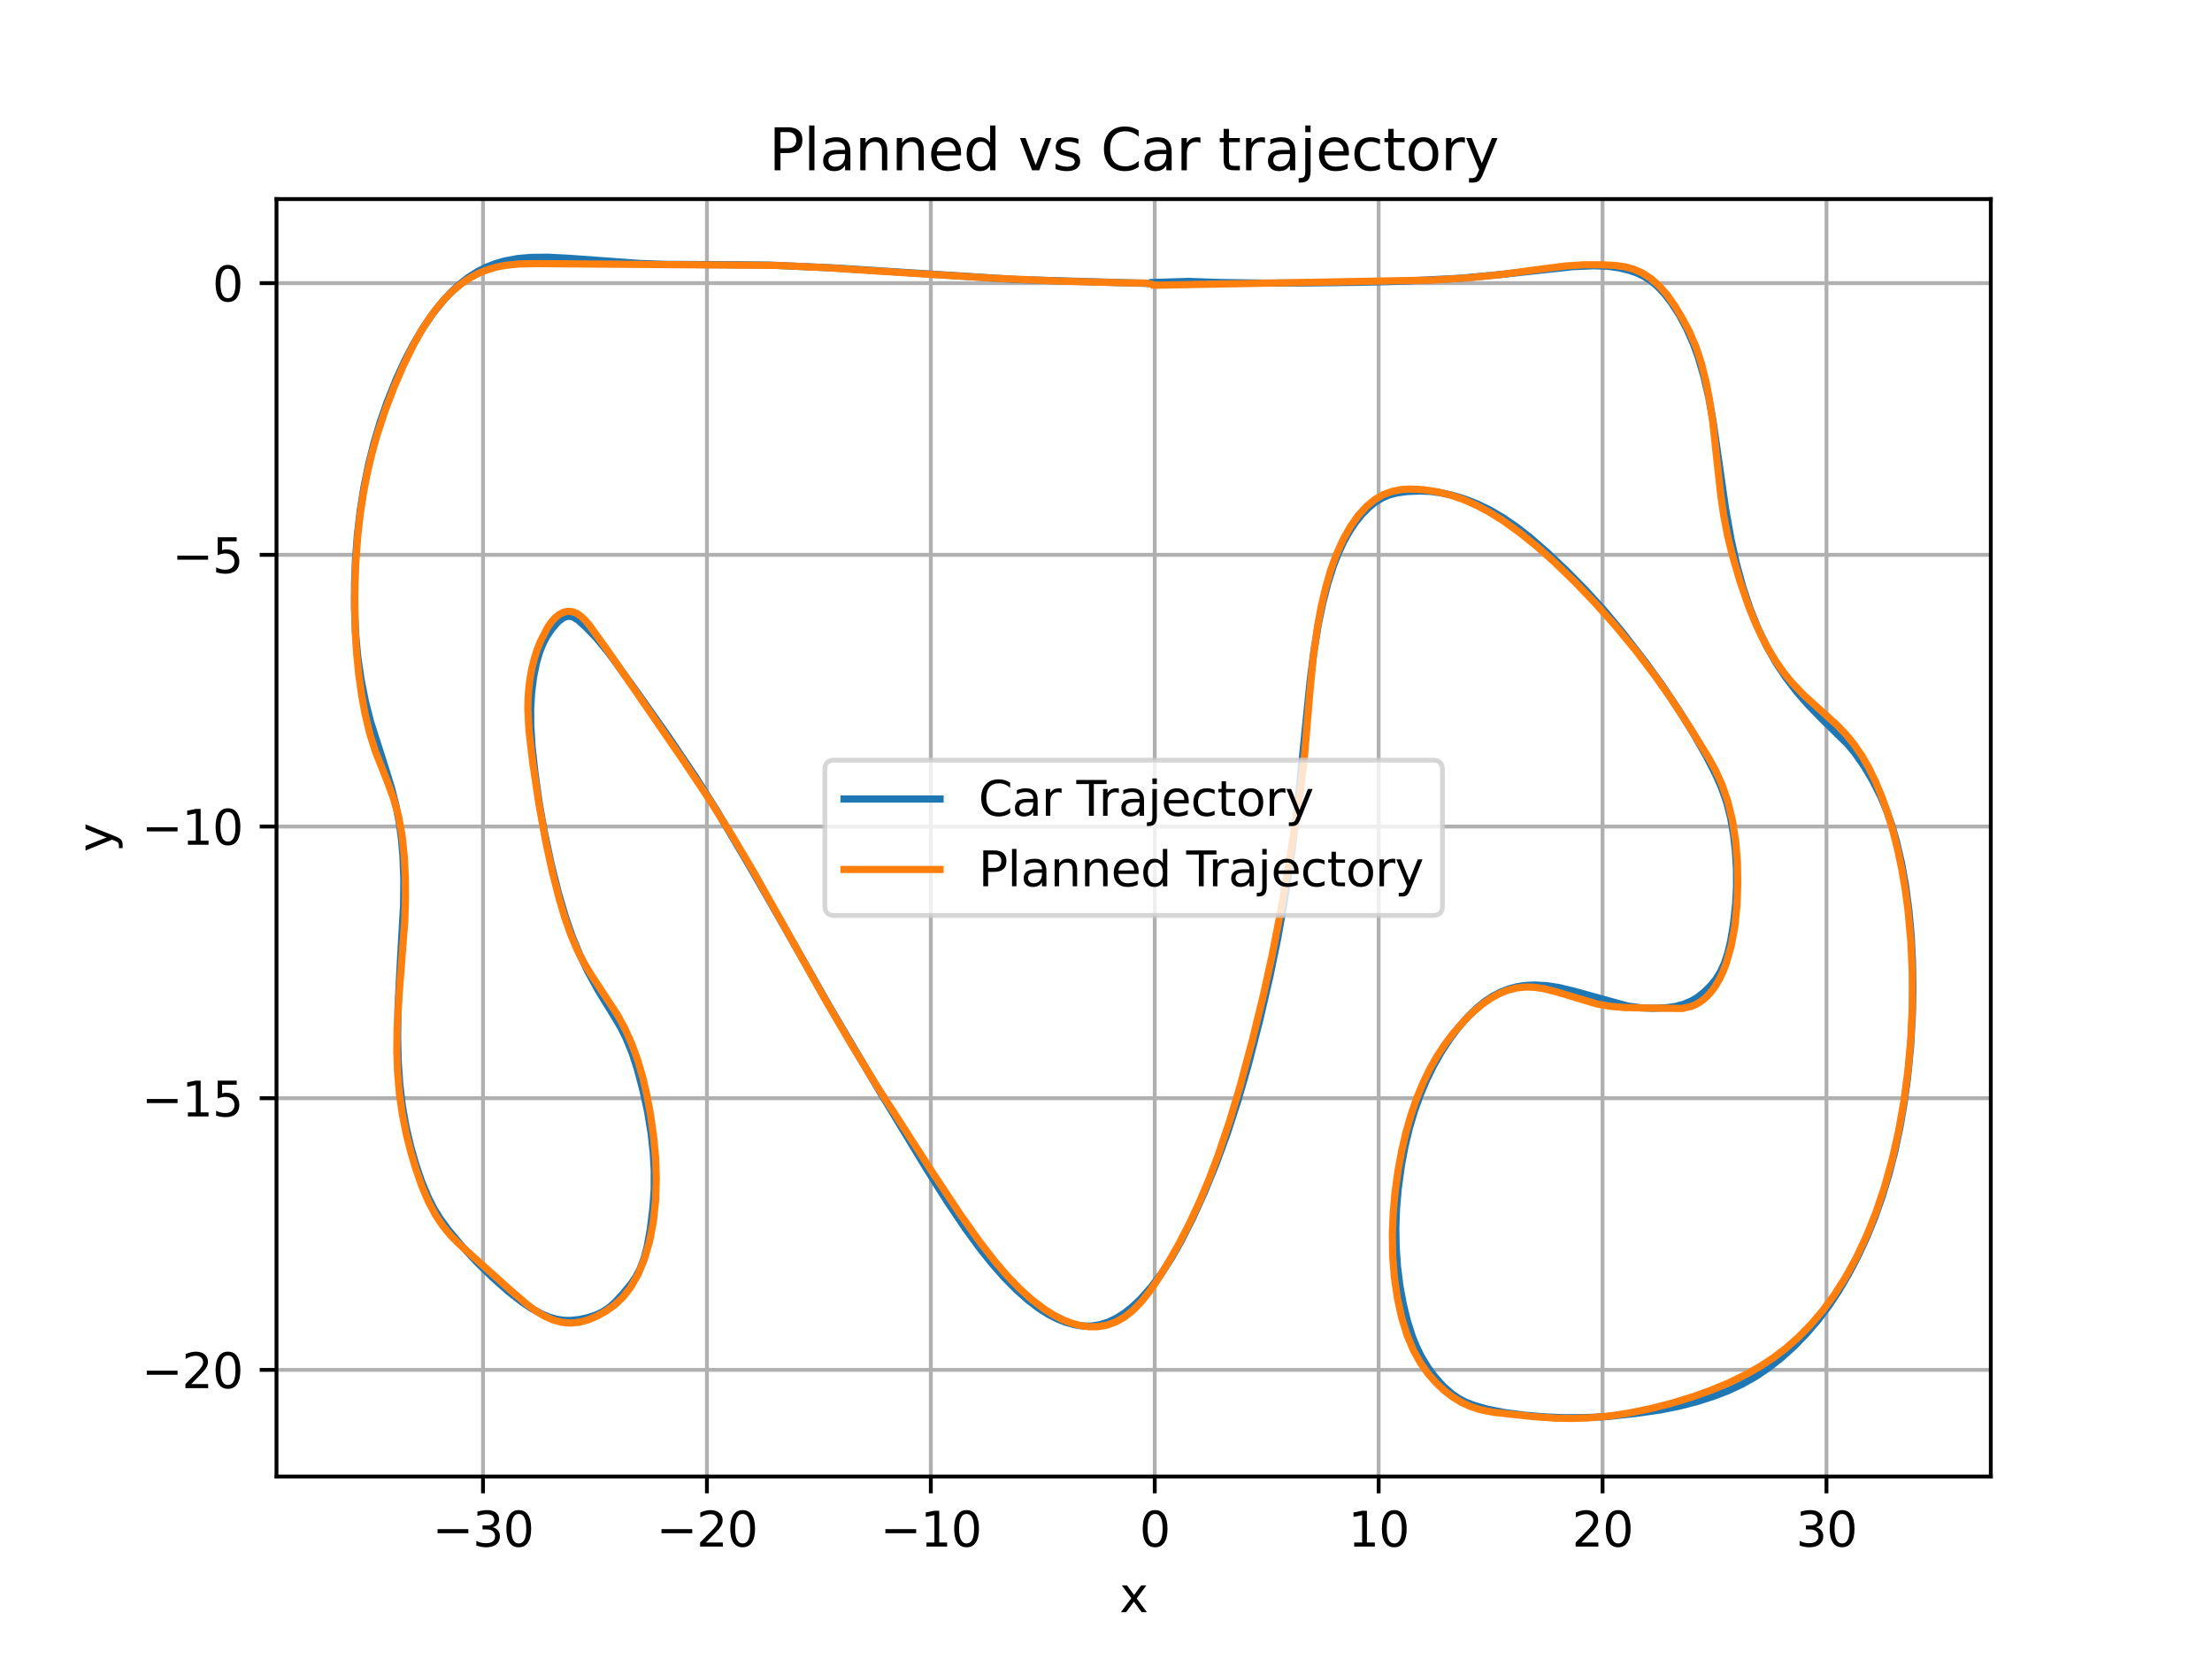 <?xml version="1.0" encoding="utf-8" standalone="no"?>
<!DOCTYPE svg PUBLIC "-//W3C//DTD SVG 1.1//EN"
  "http://www.w3.org/Graphics/SVG/1.1/DTD/svg11.dtd">
<svg xmlns:xlink="http://www.w3.org/1999/xlink" width="460.8pt" height="345.6pt" viewBox="0 0 460.8 345.6" xmlns="http://www.w3.org/2000/svg" version="1.1">
 <defs>
  <style type="text/css">*{stroke-linejoin: round; stroke-linecap: butt}</style>
 </defs>
 <g id="figure_1">
  <g id="patch_1">
   <path d="M 0 345.6 
L 460.8 345.6 
L 460.8 0 
L 0 0 
z
" style="fill: #ffffff"/>
  </g>
  <g id="axes_1">
   <g id="patch_2">
    <path d="M 57.6 307.584 
L 414.72 307.584 
L 414.72 41.472 
L 57.6 41.472 
z
" style="fill: #ffffff"/>
   </g>
   <g id="matplotlib.axis_1">
    <g id="xtick_1">
     <g id="line2d_1">
      <path d="M 100.62 307.584 
L 100.62 41.472 
" clip-path="url(#p4b6798e08c)" style="fill: none; stroke: #b0b0b0; stroke-width: 0.8; stroke-linecap: square"/>
     </g>
     <g id="line2d_2">
      <defs>
       <path id="m2f2f5cc4c0" d="M 0 0 
L 0 3.5 
" style="stroke: #000000; stroke-width: 0.8"/>
      </defs>
      <g>
       <use xlink:href="#m2f2f5cc4c0" x="100.62" y="307.584" style="stroke: #000000; stroke-width: 0.8"/>
      </g>
     </g>
     <g id="text_1">
      <!-- −30 -->
      <g transform="translate(90.068 322.182) scale(0.1 -0.1)">
       <defs>
        <path id="DejaVuSans-2212" d="M 678 2272 
L 4684 2272 
L 4684 1741 
L 678 1741 
L 678 2272 
z
" transform="scale(0.016)"/>
        <path id="DejaVuSans-33" d="M 2597 2516 
Q 3050 2419 3304 2112 
Q 3559 1806 3559 1356 
Q 3559 666 3084 287 
Q 2609 -91 1734 -91 
Q 1441 -91 1130 -33 
Q 819 25 488 141 
L 488 750 
Q 750 597 1062 519 
Q 1375 441 1716 441 
Q 2309 441 2620 675 
Q 2931 909 2931 1356 
Q 2931 1769 2642 2001 
Q 2353 2234 1838 2234 
L 1294 2234 
L 1294 2753 
L 1863 2753 
Q 2328 2753 2575 2939 
Q 2822 3125 2822 3475 
Q 2822 3834 2567 4026 
Q 2313 4219 1838 4219 
Q 1578 4219 1281 4162 
Q 984 4106 628 3988 
L 628 4550 
Q 988 4650 1302 4700 
Q 1616 4750 1894 4750 
Q 2613 4750 3031 4423 
Q 3450 4097 3450 3541 
Q 3450 3153 3228 2886 
Q 3006 2619 2597 2516 
z
" transform="scale(0.016)"/>
        <path id="DejaVuSans-30" d="M 2034 4250 
Q 1547 4250 1301 3770 
Q 1056 3291 1056 2328 
Q 1056 1369 1301 889 
Q 1547 409 2034 409 
Q 2525 409 2770 889 
Q 3016 1369 3016 2328 
Q 3016 3291 2770 3770 
Q 2525 4250 2034 4250 
z
M 2034 4750 
Q 2819 4750 3233 4129 
Q 3647 3509 3647 2328 
Q 3647 1150 3233 529 
Q 2819 -91 2034 -91 
Q 1250 -91 836 529 
Q 422 1150 422 2328 
Q 422 3509 836 4129 
Q 1250 4750 2034 4750 
z
" transform="scale(0.016)"/>
       </defs>
       <use xlink:href="#DejaVuSans-2212"/>
       <use xlink:href="#DejaVuSans-33" x="83.789"/>
       <use xlink:href="#DejaVuSans-30" x="147.412"/>
      </g>
     </g>
    </g>
    <g id="xtick_2">
     <g id="line2d_3">
      <path d="M 147.265 307.584 
L 147.265 41.472 
" clip-path="url(#p4b6798e08c)" style="fill: none; stroke: #b0b0b0; stroke-width: 0.8; stroke-linecap: square"/>
     </g>
     <g id="line2d_4">
      <g>
       <use xlink:href="#m2f2f5cc4c0" x="147.265" y="307.584" style="stroke: #000000; stroke-width: 0.8"/>
      </g>
     </g>
     <g id="text_2">
      <!-- −20 -->
      <g transform="translate(136.712 322.182) scale(0.1 -0.1)">
       <defs>
        <path id="DejaVuSans-32" d="M 1228 531 
L 3431 531 
L 3431 0 
L 469 0 
L 469 531 
Q 828 903 1448 1529 
Q 2069 2156 2228 2338 
Q 2531 2678 2651 2914 
Q 2772 3150 2772 3378 
Q 2772 3750 2511 3984 
Q 2250 4219 1831 4219 
Q 1534 4219 1204 4116 
Q 875 4013 500 3803 
L 500 4441 
Q 881 4594 1212 4672 
Q 1544 4750 1819 4750 
Q 2544 4750 2975 4387 
Q 3406 4025 3406 3419 
Q 3406 3131 3298 2873 
Q 3191 2616 2906 2266 
Q 2828 2175 2409 1742 
Q 1991 1309 1228 531 
z
" transform="scale(0.016)"/>
       </defs>
       <use xlink:href="#DejaVuSans-2212"/>
       <use xlink:href="#DejaVuSans-32" x="83.789"/>
       <use xlink:href="#DejaVuSans-30" x="147.412"/>
      </g>
     </g>
    </g>
    <g id="xtick_3">
     <g id="line2d_5">
      <path d="M 193.909 307.584 
L 193.909 41.472 
" clip-path="url(#p4b6798e08c)" style="fill: none; stroke: #b0b0b0; stroke-width: 0.8; stroke-linecap: square"/>
     </g>
     <g id="line2d_6">
      <g>
       <use xlink:href="#m2f2f5cc4c0" x="193.909" y="307.584" style="stroke: #000000; stroke-width: 0.8"/>
      </g>
     </g>
     <g id="text_3">
      <!-- −10 -->
      <g transform="translate(183.357 322.182) scale(0.1 -0.1)">
       <defs>
        <path id="DejaVuSans-31" d="M 794 531 
L 1825 531 
L 1825 4091 
L 703 3866 
L 703 4441 
L 1819 4666 
L 2450 4666 
L 2450 531 
L 3481 531 
L 3481 0 
L 794 0 
L 794 531 
z
" transform="scale(0.016)"/>
       </defs>
       <use xlink:href="#DejaVuSans-2212"/>
       <use xlink:href="#DejaVuSans-31" x="83.789"/>
       <use xlink:href="#DejaVuSans-30" x="147.412"/>
      </g>
     </g>
    </g>
    <g id="xtick_4">
     <g id="line2d_7">
      <path d="M 240.553 307.584 
L 240.553 41.472 
" clip-path="url(#p4b6798e08c)" style="fill: none; stroke: #b0b0b0; stroke-width: 0.8; stroke-linecap: square"/>
     </g>
     <g id="line2d_8">
      <g>
       <use xlink:href="#m2f2f5cc4c0" x="240.553" y="307.584" style="stroke: #000000; stroke-width: 0.8"/>
      </g>
     </g>
     <g id="text_4">
      <!-- 0 -->
      <g transform="translate(237.372 322.182) scale(0.1 -0.1)">
       <use xlink:href="#DejaVuSans-30"/>
      </g>
     </g>
    </g>
    <g id="xtick_5">
     <g id="line2d_9">
      <path d="M 287.198 307.584 
L 287.198 41.472 
" clip-path="url(#p4b6798e08c)" style="fill: none; stroke: #b0b0b0; stroke-width: 0.8; stroke-linecap: square"/>
     </g>
     <g id="line2d_10">
      <g>
       <use xlink:href="#m2f2f5cc4c0" x="287.198" y="307.584" style="stroke: #000000; stroke-width: 0.8"/>
      </g>
     </g>
     <g id="text_5">
      <!-- 10 -->
      <g transform="translate(280.835 322.182) scale(0.1 -0.1)">
       <use xlink:href="#DejaVuSans-31"/>
       <use xlink:href="#DejaVuSans-30" x="63.623"/>
      </g>
     </g>
    </g>
    <g id="xtick_6">
     <g id="line2d_11">
      <path d="M 333.842 307.584 
L 333.842 41.472 
" clip-path="url(#p4b6798e08c)" style="fill: none; stroke: #b0b0b0; stroke-width: 0.8; stroke-linecap: square"/>
     </g>
     <g id="line2d_12">
      <g>
       <use xlink:href="#m2f2f5cc4c0" x="333.842" y="307.584" style="stroke: #000000; stroke-width: 0.8"/>
      </g>
     </g>
     <g id="text_6">
      <!-- 20 -->
      <g transform="translate(327.48 322.182) scale(0.1 -0.1)">
       <use xlink:href="#DejaVuSans-32"/>
       <use xlink:href="#DejaVuSans-30" x="63.623"/>
      </g>
     </g>
    </g>
    <g id="xtick_7">
     <g id="line2d_13">
      <path d="M 380.487 307.584 
L 380.487 41.472 
" clip-path="url(#p4b6798e08c)" style="fill: none; stroke: #b0b0b0; stroke-width: 0.8; stroke-linecap: square"/>
     </g>
     <g id="line2d_14">
      <g>
       <use xlink:href="#m2f2f5cc4c0" x="380.487" y="307.584" style="stroke: #000000; stroke-width: 0.8"/>
      </g>
     </g>
     <g id="text_7">
      <!-- 30 -->
      <g transform="translate(374.124 322.182) scale(0.1 -0.1)">
       <use xlink:href="#DejaVuSans-33"/>
       <use xlink:href="#DejaVuSans-30" x="63.623"/>
      </g>
     </g>
    </g>
    <g id="text_8">
     <!-- x -->
     <g transform="translate(233.201 335.861) scale(0.1 -0.1)">
      <defs>
       <path id="DejaVuSans-78" d="M 3513 3500 
L 2247 1797 
L 3578 0 
L 2900 0 
L 1881 1375 
L 863 0 
L 184 0 
L 1544 1831 
L 300 3500 
L 978 3500 
L 1906 2253 
L 2834 3500 
L 3513 3500 
z
" transform="scale(0.016)"/>
      </defs>
      <use xlink:href="#DejaVuSans-78"/>
     </g>
    </g>
   </g>
   <g id="matplotlib.axis_2">
    <g id="ytick_1">
     <g id="line2d_15">
      <path d="M 57.6 285.375 
L 414.72 285.375 
" clip-path="url(#p4b6798e08c)" style="fill: none; stroke: #b0b0b0; stroke-width: 0.8; stroke-linecap: square"/>
     </g>
     <g id="line2d_16">
      <defs>
       <path id="mf79e268633" d="M 0 0 
L -3.5 0 
" style="stroke: #000000; stroke-width: 0.8"/>
      </defs>
      <g>
       <use xlink:href="#mf79e268633" x="57.6" y="285.375" style="stroke: #000000; stroke-width: 0.8"/>
      </g>
     </g>
     <g id="text_9">
      <!-- −20 -->
      <g transform="translate(29.495 289.174) scale(0.1 -0.1)">
       <use xlink:href="#DejaVuSans-2212"/>
       <use xlink:href="#DejaVuSans-32" x="83.789"/>
       <use xlink:href="#DejaVuSans-30" x="147.412"/>
      </g>
     </g>
    </g>
    <g id="ytick_2">
     <g id="line2d_17">
      <path d="M 57.6 228.777 
L 414.72 228.777 
" clip-path="url(#p4b6798e08c)" style="fill: none; stroke: #b0b0b0; stroke-width: 0.8; stroke-linecap: square"/>
     </g>
     <g id="line2d_18">
      <g>
       <use xlink:href="#mf79e268633" x="57.6" y="228.777" style="stroke: #000000; stroke-width: 0.8"/>
      </g>
     </g>
     <g id="text_10">
      <!-- −15 -->
      <g transform="translate(29.495 232.576) scale(0.1 -0.1)">
       <defs>
        <path id="DejaVuSans-35" d="M 691 4666 
L 3169 4666 
L 3169 4134 
L 1269 4134 
L 1269 2991 
Q 1406 3038 1543 3061 
Q 1681 3084 1819 3084 
Q 2600 3084 3056 2656 
Q 3513 2228 3513 1497 
Q 3513 744 3044 326 
Q 2575 -91 1722 -91 
Q 1428 -91 1123 -41 
Q 819 9 494 109 
L 494 744 
Q 775 591 1075 516 
Q 1375 441 1709 441 
Q 2250 441 2565 725 
Q 2881 1009 2881 1497 
Q 2881 1984 2565 2268 
Q 2250 2553 1709 2553 
Q 1456 2553 1204 2497 
Q 953 2441 691 2322 
L 691 4666 
z
" transform="scale(0.016)"/>
       </defs>
       <use xlink:href="#DejaVuSans-2212"/>
       <use xlink:href="#DejaVuSans-31" x="83.789"/>
       <use xlink:href="#DejaVuSans-35" x="147.412"/>
      </g>
     </g>
    </g>
    <g id="ytick_3">
     <g id="line2d_19">
      <path d="M 57.6 172.179 
L 414.72 172.179 
" clip-path="url(#p4b6798e08c)" style="fill: none; stroke: #b0b0b0; stroke-width: 0.8; stroke-linecap: square"/>
     </g>
     <g id="line2d_20">
      <g>
       <use xlink:href="#mf79e268633" x="57.6" y="172.179" style="stroke: #000000; stroke-width: 0.8"/>
      </g>
     </g>
     <g id="text_11">
      <!-- −10 -->
      <g transform="translate(29.495 175.978) scale(0.1 -0.1)">
       <use xlink:href="#DejaVuSans-2212"/>
       <use xlink:href="#DejaVuSans-31" x="83.789"/>
       <use xlink:href="#DejaVuSans-30" x="147.412"/>
      </g>
     </g>
    </g>
    <g id="ytick_4">
     <g id="line2d_21">
      <path d="M 57.6 115.581 
L 414.72 115.581 
" clip-path="url(#p4b6798e08c)" style="fill: none; stroke: #b0b0b0; stroke-width: 0.8; stroke-linecap: square"/>
     </g>
     <g id="line2d_22">
      <g>
       <use xlink:href="#mf79e268633" x="57.6" y="115.581" style="stroke: #000000; stroke-width: 0.8"/>
      </g>
     </g>
     <g id="text_12">
      <!-- −5 -->
      <g transform="translate(35.858 119.38) scale(0.1 -0.1)">
       <use xlink:href="#DejaVuSans-2212"/>
       <use xlink:href="#DejaVuSans-35" x="83.789"/>
      </g>
     </g>
    </g>
    <g id="ytick_5">
     <g id="line2d_23">
      <path d="M 57.6 58.983 
L 414.72 58.983 
" clip-path="url(#p4b6798e08c)" style="fill: none; stroke: #b0b0b0; stroke-width: 0.8; stroke-linecap: square"/>
     </g>
     <g id="line2d_24">
      <g>
       <use xlink:href="#mf79e268633" x="57.6" y="58.983" style="stroke: #000000; stroke-width: 0.8"/>
      </g>
     </g>
     <g id="text_13">
      <!-- 0 -->
      <g transform="translate(44.237 62.782) scale(0.1 -0.1)">
       <use xlink:href="#DejaVuSans-30"/>
      </g>
     </g>
    </g>
    <g id="text_14">
     <!-- y -->
     <g transform="translate(23.416 177.487) rotate(-90) scale(0.1 -0.1)">
      <defs>
       <path id="DejaVuSans-79" d="M 2059 -325 
Q 1816 -950 1584 -1140 
Q 1353 -1331 966 -1331 
L 506 -1331 
L 506 -850 
L 844 -850 
Q 1081 -850 1212 -737 
Q 1344 -625 1503 -206 
L 1606 56 
L 191 3500 
L 800 3500 
L 1894 763 
L 2988 3500 
L 3597 3500 
L 2059 -325 
z
" transform="scale(0.016)"/>
      </defs>
      <use xlink:href="#DejaVuSans-79"/>
     </g>
    </g>
   </g>
   <g id="line2d_25">
    <path d="M 240.139 58.849 
L 247.599 58.627 
L 247.599 58.627 
L 254.315 58.854 
L 254.315 58.854 
L 263.27 58.974 
L 263.27 58.974 
L 272.225 58.948 
L 272.225 58.948 
L 283.42 58.802 
L 283.42 58.802 
L 292.375 58.566 
L 292.375 58.566 
L 304.313 57.963 
L 304.313 57.963 
L 313.262 57.121 
L 313.262 57.121 
L 327.623 55.55 
L 327.623 55.55 
L 331.981 55.358 
L 331.981 55.358 
L 334.902 55.464 
L 334.902 55.464 
L 337.142 55.777 
L 337.142 55.777 
L 339.305 56.288 
L 339.305 56.288 
L 340.881 56.821 
L 340.881 56.821 
L 342.418 57.539 
L 342.418 57.539 
L 343.911 58.496 
L 343.911 58.496 
L 345.353 59.719 
L 345.353 59.719 
L 346.741 61.201 
L 346.741 61.201 
L 348.077 62.913 
L 348.077 62.913 
L 349.778 65.515 
L 349.778 65.515 
L 351.375 68.476 
L 351.375 68.476 
L 352.841 71.815 
L 352.841 71.815 
L 353.833 74.585 
L 353.833 74.585 
L 354.997 78.612 
L 354.997 78.612 
L 355.991 82.968 
L 355.991 82.968 
L 356.838 87.622 
L 356.838 87.622 
L 357.924 95.137 
L 357.924 95.137 
L 359.442 105.818 
L 359.442 105.818 
L 360.622 112.408 
L 360.622 112.408 
L 361.751 117.476 
L 361.751 117.476 
L 363.064 122.28 
L 363.064 122.28 
L 364.559 126.768 
L 364.559 126.768 
L 366.223 130.901 
L 366.223 130.901 
L 368.041 134.668 
L 368.041 134.668 
L 369.992 138.089 
L 369.992 138.089 
L 372.062 141.197 
L 372.062 141.197 
L 374.246 144.05 
L 374.246 144.05 
L 376.539 146.696 
L 376.539 146.696 
L 379.44 149.68 
L 379.44 149.68 
L 384.903 155.045 
L 384.903 155.045 
L 386.418 156.876 
L 386.418 156.876 
L 388.336 159.621 
L 388.336 159.621 
L 390.149 162.685 
L 390.149 162.685 
L 391.85 166.076 
L 391.85 166.076 
L 393.026 168.881 
L 393.026 168.881 
L 394.096 171.923 
L 394.096 171.923 
L 395.046 175.19 
L 395.046 175.19 
L 396.129 179.831 
L 396.129 179.831 
L 397.006 184.725 
L 397.006 184.725 
L 397.675 189.817 
L 397.675 189.817 
L 398.14 195.053 
L 398.14 195.053 
L 398.407 200.383 
L 398.407 200.383 
L 398.487 205.765 
L 398.487 205.765 
L 398.39 211.167 
L 398.39 211.167 
L 398.02 217.902 
L 398.02 217.902 
L 397.372 224.562 
L 397.372 224.562 
L 396.657 229.797 
L 396.657 229.797 
L 395.772 234.922 
L 395.772 234.922 
L 394.712 239.899 
L 394.712 239.899 
L 393.479 244.695 
L 393.479 244.695 
L 392.085 249.291 
L 392.085 249.291 
L 390.539 253.669 
L 390.539 253.669 
L 388.845 257.81 
L 388.845 257.81 
L 387.023 261.722 
L 387.023 261.722 
L 385.087 265.425 
L 385.087 265.425 
L 383.042 268.92 
L 383.042 268.92 
L 380.88 272.165 
L 380.88 272.165 
L 378.607 275.159 
L 378.607 275.159 
L 376.227 277.918 
L 376.227 277.918 
L 373.746 280.465 
L 373.746 280.465 
L 371.163 282.8 
L 371.163 282.8 
L 368.477 284.913 
L 368.477 284.913 
L 365.707 286.781 
L 365.707 286.781 
L 362.871 288.376 
L 362.871 288.376 
L 359.989 289.714 
L 359.989 289.714 
L 357.074 290.838 
L 357.074 290.838 
L 353.402 292.008 
L 353.402 292.008 
L 349.708 292.956 
L 349.708 292.956 
L 346 293.693 
L 346 293.693 
L 340.793 294.449 
L 340.793 294.449 
L 334.833 295.082 
L 334.833 295.082 
L 330.358 295.317 
L 330.358 295.317 
L 325.882 295.339 
L 325.882 295.339 
L 321.553 295.156 
L 321.553 295.156 
L 317.544 294.805 
L 317.544 294.805 
L 313.256 294.234 
L 313.256 294.234 
L 309.881 293.561 
L 309.881 293.561 
L 307.253 292.831 
L 307.253 292.831 
L 305.26 292.059 
L 305.26 292.059 
L 303.833 291.294 
L 303.833 291.294 
L 302.462 290.348 
L 302.462 290.348 
L 300.721 288.824 
L 300.721 288.824 
L 299.077 287.024 
L 299.077 287.024 
L 297.529 284.967 
L 297.529 284.967 
L 296.096 282.596 
L 296.096 282.596 
L 295.107 280.6 
L 295.107 280.6 
L 294.209 278.392 
L 294.209 278.392 
L 293.174 275.134 
L 293.174 275.134 
L 292.311 271.605 
L 292.311 271.605 
L 291.624 267.859 
L 291.624 267.859 
L 291.129 263.94 
L 291.129 263.94 
L 290.84 259.899 
L 290.84 259.899 
L 290.773 255.793 
L 290.773 255.793 
L 290.923 251.684 
L 290.923 251.684 
L 291.275 247.62 
L 291.275 247.62 
L 291.957 242.652 
L 291.957 242.652 
L 292.688 238.795 
L 292.688 238.795 
L 293.581 235.072 
L 293.581 235.072 
L 294.634 231.512 
L 294.634 231.512 
L 295.842 228.14 
L 295.842 228.14 
L 297.188 224.955 
L 297.188 224.955 
L 298.66 221.957 
L 298.66 221.957 
L 300.251 219.15 
L 300.251 219.15 
L 301.952 216.538 
L 301.952 216.538 
L 303.76 214.12 
L 303.76 214.12 
L 305.669 211.911 
L 305.669 211.911 
L 307.679 209.949 
L 307.679 209.949 
L 309.252 208.672 
L 309.252 208.672 
L 310.878 207.589 
L 310.878 207.589 
L 312.552 206.707 
L 312.552 206.707 
L 314.27 206.028 
L 314.27 206.028 
L 316.029 205.559 
L 316.029 205.559 
L 317.823 205.289 
L 317.823 205.289 
L 319.653 205.198 
L 319.653 205.198 
L 322.152 205.327 
L 322.152 205.327 
L 324.731 205.72 
L 324.731 205.72 
L 328.086 206.532 
L 328.086 206.532 
L 339.006 209.557 
L 339.006 209.557 
L 341.766 209.937 
L 341.766 209.937 
L 344.334 210.045 
L 344.334 210.045 
L 347.181 209.926 
L 347.181 209.926 
L 348.962 209.672 
L 348.962 209.672 
L 350.672 209.233 
L 350.672 209.233 
L 352.308 208.542 
L 352.308 208.542 
L 353.487 207.867 
L 353.487 207.867 
L 354.995 206.696 
L 354.995 206.696 
L 356.431 205.267 
L 356.431 205.267 
L 357.456 203.992 
L 357.456 203.992 
L 358.407 202.455 
L 358.407 202.455 
L 359.251 200.605 
L 359.251 200.605 
L 359.957 198.454 
L 359.957 198.454 
L 360.518 196.068 
L 360.518 196.068 
L 361.089 192.683 
L 361.089 192.683 
L 361.573 188.265 
L 361.573 188.265 
L 361.76 184.635 
L 361.76 184.635 
L 361.741 180.97 
L 361.741 180.97 
L 361.515 177.332 
L 361.515 177.332 
L 361.107 173.762 
L 361.107 173.762 
L 360.505 170.314 
L 360.505 170.314 
L 359.678 167.087 
L 359.678 167.087 
L 358.639 164.14 
L 358.639 164.14 
L 357.448 161.417 
L 357.448 161.417 
L 355.462 157.535 
L 355.462 157.535 
L 352.91 153.057 
L 352.91 153.057 
L 350.08 148.47 
L 350.08 148.47 
L 346.432 142.977 
L 346.432 142.977 
L 342.805 137.952 
L 342.805 137.952 
L 338.145 131.923 
L 338.145 131.923 
L 334.367 127.38 
L 334.367 127.38 
L 330.422 123.035 
L 330.422 123.035 
L 326.367 118.91 
L 326.367 118.91 
L 322.237 115.01 
L 322.237 115.01 
L 318.745 111.972 
L 318.745 111.972 
L 315.92 109.773 
L 315.92 109.773 
L 313.121 107.848 
L 313.121 107.848 
L 310.387 106.246 
L 310.387 106.246 
L 307.732 104.972 
L 307.732 104.972 
L 305.16 103.97 
L 305.16 103.97 
L 302.675 103.211 
L 302.675 103.211 
L 300.278 102.677 
L 300.278 102.677 
L 297.967 102.369 
L 297.967 102.369 
L 295.733 102.287 
L 295.733 102.287 
L 293.042 102.404 
L 293.042 102.404 
L 290.958 102.694 
L 290.958 102.694 
L 289.431 103.095 
L 289.431 103.095 
L 287.939 103.727 
L 287.939 103.727 
L 286.485 104.622 
L 286.485 104.622 
L 285.073 105.772 
L 285.073 105.772 
L 283.705 107.161 
L 283.705 107.161 
L 282.387 108.798 
L 282.387 108.798 
L 281.129 110.682 
L 281.129 110.682 
L 279.939 112.812 
L 279.939 112.812 
L 278.829 115.181 
L 278.829 115.181 
L 277.81 117.782 
L 277.81 117.782 
L 276.597 121.572 
L 276.597 121.572 
L 275.544 125.662 
L 275.544 125.662 
L 274.636 130.011 
L 274.636 130.011 
L 273.687 135.787 
L 273.687 135.787 
L 272.911 141.94 
L 272.911 141.94 
L 271.832 152.654 
L 271.832 152.654 
L 270.314 167.726 
L 270.314 167.726 
L 269.107 177.414 
L 269.107 177.414 
L 267.637 187.236 
L 267.637 187.236 
L 266.195 195.368 
L 266.195 195.368 
L 264.552 203.359 
L 264.552 203.359 
L 262.372 212.749 
L 262.372 212.749 
L 260.01 221.922 
L 260.01 221.922 
L 257.881 229.284 
L 257.881 229.284 
L 255.633 236.176 
L 255.633 236.176 
L 253.292 242.544 
L 253.292 242.544 
L 250.891 248.405 
L 250.891 248.405 
L 248.456 253.771 
L 248.456 253.771 
L 245.989 258.649 
L 245.989 258.649 
L 243.979 262.166 
L 243.979 262.166 
L 241.922 265.323 
L 241.922 265.323 
L 239.814 268.117 
L 239.814 268.117 
L 237.654 270.556 
L 237.654 270.556 
L 235.999 272.139 
L 235.999 272.139 
L 234.312 273.494 
L 234.312 273.494 
L 232.596 274.598 
L 232.596 274.598 
L 230.854 275.43 
L 230.854 275.43 
L 229.092 275.98 
L 229.092 275.98 
L 227.317 276.241 
L 227.317 276.241 
L 225.533 276.225 
L 225.533 276.225 
L 223.744 275.945 
L 223.744 275.945 
L 221.953 275.432 
L 221.953 275.432 
L 220.157 274.71 
L 220.157 274.71 
L 218.356 273.786 
L 218.356 273.786 
L 216.55 272.649 
L 216.55 272.649 
L 214.132 270.821 
L 214.132 270.821 
L 211.699 268.655 
L 211.699 268.655 
L 209.246 266.17 
L 209.246 266.17 
L 206.769 263.372 
L 206.769 263.372 
L 204.27 260.259 
L 204.27 260.259 
L 201.143 255.984 
L 201.143 255.984 
L 197.407 250.448 
L 197.407 250.448 
L 193.086 243.598 
L 193.086 243.598 
L 182.639 226.347 
L 182.639 226.347 
L 172.858 209.766 
L 172.858 209.766 
L 163.194 192.754 
L 163.194 192.754 
L 156.532 181.113 
L 156.532 181.113 
L 149.196 168.651 
L 149.196 168.651 
L 144.821 161.723 
L 144.821 161.723 
L 139.317 153.56 
L 139.317 153.56 
L 133.031 144.63 
L 133.031 144.63 
L 126.797 136.019 
L 126.797 136.019 
L 124.229 132.9 
L 124.229 132.9 
L 122.109 130.701 
L 122.109 130.701 
L 120.393 129.141 
L 120.393 129.141 
L 119.353 128.532 
L 119.353 128.532 
L 118.651 128.378 
L 118.651 128.378 
L 117.953 128.451 
L 117.953 128.451 
L 117.271 128.742 
L 117.271 128.742 
L 116.286 129.5 
L 116.286 129.5 
L 115.042 130.906 
L 115.042 130.906 
L 113.87 132.625 
L 113.87 132.625 
L 113.068 134.18 
L 113.068 134.18 
L 112.361 135.988 
L 112.361 135.988 
L 111.769 138.027 
L 111.769 138.027 
L 111.156 141.012 
L 111.156 141.012 
L 110.749 144.225 
L 110.749 144.225 
L 110.55 147.593 
L 110.55 147.593 
L 110.561 151.055 
L 110.561 151.055 
L 110.832 155.449 
L 110.832 155.449 
L 111.42 160.808 
L 111.42 160.808 
L 112.322 167.278 
L 112.322 167.278 
L 113.335 173.01 
L 113.335 173.01 
L 114.804 179.936 
L 114.804 179.936 
L 116.329 186.027 
L 116.329 186.027 
L 117.823 191.088 
L 117.823 191.088 
L 119.195 195.027 
L 119.195 195.027 
L 120.742 198.794 
L 120.742 198.794 
L 122.457 202.369 
L 122.457 202.369 
L 124.705 206.475 
L 124.705 206.475 
L 127.324 210.717 
L 127.324 210.717 
L 129.334 214.078 
L 129.334 214.078 
L 130.417 216.244 
L 130.417 216.244 
L 131.691 219.377 
L 131.691 219.377 
L 132.777 222.738 
L 132.777 222.738 
L 133.928 227.103 
L 133.928 227.103 
L 134.903 231.569 
L 134.903 231.569 
L 135.652 236.189 
L 135.652 236.189 
L 136.067 239.979 
L 136.067 239.979 
L 136.296 243.833 
L 136.296 243.833 
L 136.286 247.713 
L 136.286 247.713 
L 136.024 251.531 
L 136.024 251.531 
L 135.455 256.167 
L 135.455 256.167 
L 134.814 259.711 
L 134.814 259.711 
L 134.165 262.153 
L 134.165 262.153 
L 133.351 264.291 
L 133.351 264.291 
L 132.402 266.089 
L 132.402 266.089 
L 131.361 267.595 
L 131.361 267.595 
L 129.534 269.787 
L 129.534 269.787 
L 128.016 271.401 
L 128.016 271.401 
L 126.827 272.428 
L 126.827 272.428 
L 125.592 273.247 
L 125.592 273.247 
L 124.314 273.865 
L 124.314 273.865 
L 122.554 274.47 
L 122.554 274.47 
L 120.736 274.877 
L 120.736 274.877 
L 118.861 275.073 
L 118.861 275.073 
L 117.417 275.043 
L 117.417 275.043 
L 115.94 274.818 
L 115.94 274.818 
L 114.434 274.388 
L 114.434 274.388 
L 112.901 273.759 
L 112.901 273.759 
L 110.817 272.632 
L 110.817 272.632 
L 108.679 271.21 
L 108.679 271.21 
L 105.918 269.049 
L 105.918 269.049 
L 102.53 266.041 
L 102.53 266.041 
L 99.263 262.854 
L 99.263 262.854 
L 96.235 259.584 
L 96.235 259.584 
L 93.416 256.218 
L 93.416 256.218 
L 91.652 253.802 
L 91.652 253.802 
L 90.413 251.786 
L 90.413 251.786 
L 89.263 249.546 
L 89.263 249.546 
L 87.872 246.233 
L 87.872 246.233 
L 86.629 242.617 
L 86.629 242.617 
L 85.528 238.749 
L 85.528 238.749 
L 84.571 234.662 
L 84.571 234.662 
L 83.812 230.333 
L 83.812 230.333 
L 83.278 225.795 
L 83.278 225.795 
L 82.957 221.11 
L 82.957 221.11 
L 82.829 216.308 
L 82.829 216.308 
L 82.909 210.145 
L 82.909 210.145 
L 83.284 202.485 
L 83.284 202.485 
L 84.079 188.41 
L 84.079 188.41 
L 84.13 183.343 
L 84.13 183.343 
L 83.942 178.305 
L 83.942 178.305 
L 83.612 174.592 
L 83.612 174.592 
L 83.104 170.985 
L 83.104 170.985 
L 82.42 167.517 
L 82.42 167.517 
L 81.577 164.197 
L 81.577 164.197 
L 80.262 159.938 
L 80.262 159.938 
L 77.234 150.474 
L 77.234 150.474 
L 76.117 146.089 
L 76.117 146.089 
L 75.203 141.492 
L 75.203 141.492 
L 74.509 136.689 
L 74.509 136.689 
L 74.056 131.721 
L 74.056 131.721 
L 73.851 126.654 
L 73.851 126.654 
L 73.864 121.554 
L 73.864 121.554 
L 74.065 116.462 
L 74.065 116.462 
L 74.45 111.41 
L 74.45 111.41 
L 75.028 106.44 
L 75.028 106.44 
L 75.797 101.586 
L 75.797 101.586 
L 76.75 96.879 
L 76.75 96.879 
L 77.878 92.343 
L 77.878 92.343 
L 79.17 87.995 
L 79.17 87.995 
L 80.611 83.83 
L 80.611 83.83 
L 82.598 78.874 
L 82.598 78.874 
L 84.329 75.122 
L 84.329 75.122 
L 86.179 71.578 
L 86.179 71.578 
L 88.144 68.27 
L 88.144 68.27 
L 90.22 65.238 
L 90.22 65.238 
L 92.4 62.525 
L 92.4 62.525 
L 94.098 60.725 
L 94.098 60.725 
L 95.844 59.13 
L 95.844 59.13 
L 97.634 57.745 
L 97.634 57.745 
L 99.468 56.586 
L 99.468 56.586 
L 101.342 55.645 
L 101.342 55.645 
L 103.255 54.906 
L 103.255 54.906 
L 105.208 54.349 
L 105.208 54.349 
L 107.88 53.856 
L 107.88 53.856 
L 110.638 53.618 
L 110.638 53.618 
L 114.187 53.583 
L 114.187 53.583 
L 118.535 53.807 
L 118.535 53.807 
L 133.316 54.88 
L 133.316 54.88 
L 138.528 55.067 
L 138.528 55.067 
L 154.19 55.158 
L 154.19 55.158 
L 160.16 55.219 
L 160.16 55.219 
L 173.591 55.803 
L 173.591 55.803 
L 211.639 58.227 
L 211.639 58.227 
L 239.248 59.044 
L 239.248 59.044 
" clip-path="url(#p4b6798e08c)" style="fill: none; stroke: #1f77b4; stroke-width: 1.5; stroke-linecap: square"/>
   </g>
   <g id="line2d_26">
    <path d="M 240.484 59.41 
L 243.281 59.367 
L 298.307 58.351 
L 305.766 57.88 
L 312.289 57.238 
L 319.739 56.227 
L 326.258 55.395 
L 329.985 55.159 
L 333.718 55.16 
L 336.514 55.301 
L 338.378 55.555 
L 340.232 56.041 
L 342.07 56.836 
L 343.876 57.992 
L 345.629 59.53 
L 347.321 61.462 
L 348.931 63.752 
L 350.461 66.314 
L 351.925 69.063 
L 353.277 72.19 
L 354.437 75.71 
L 355.407 79.582 
L 356.19 83.704 
L 356.808 87.984 
L 357.754 96.749 
L 358.484 103.296 
L 359.112 107.581 
L 359.897 111.662 
L 360.852 115.552 
L 362.463 121.081 
L 364.256 126.28 
L 365.568 129.513 
L 366.963 132.52 
L 368.437 135.294 
L 369.984 137.827 
L 371.594 140.114 
L 373.257 142.164 
L 375.825 144.856 
L 379.323 148.004 
L 382.816 151.177 
L 384.529 152.972 
L 386.195 155.008 
L 387.794 157.337 
L 389.312 159.966 
L 390.736 162.887 
L 392.057 166.085 
L 393.267 169.529 
L 394.36 173.192 
L 395.333 177.058 
L 396.178 181.091 
L 396.891 185.272 
L 397.467 189.577 
L 398.071 196.2 
L 398.375 202.946 
L 398.37 209.731 
L 398.055 216.474 
L 397.455 223.105 
L 396.592 229.56 
L 395.477 235.785 
L 394.125 241.727 
L 392.553 247.342 
L 390.781 252.595 
L 388.832 257.465 
L 386.728 261.939 
L 384.491 266.018 
L 382.143 269.708 
L 379.701 273.022 
L 377.183 275.98 
L 374.603 278.602 
L 371.972 280.911 
L 369.3 282.928 
L 366.598 284.689 
L 363.874 286.235 
L 360.217 288.025 
L 356.541 289.565 
L 352.852 290.9 
L 348.225 292.325 
L 343.587 293.503 
L 338.939 294.435 
L 335.216 294.983 
L 331.488 295.331 
L 327.758 295.482 
L 324.028 295.426 
L 319.366 295.099 
L 310.979 294.19 
L 308.191 293.613 
L 306.344 293.007 
L 304.508 292.173 
L 302.697 291.085 
L 300.92 289.729 
L 299.179 288.092 
L 297.496 286.162 
L 295.885 283.882 
L 294.392 281.178 
L 293.069 277.997 
L 291.959 274.36 
L 291.088 270.363 
L 290.472 266.092 
L 290.124 261.646 
L 290.052 257.128 
L 290.235 252.626 
L 290.636 248.209 
L 291.224 243.919 
L 291.982 239.785 
L 292.899 235.846 
L 293.965 232.133 
L 295.168 228.669 
L 296.49 225.477 
L 297.916 222.559 
L 299.428 219.912 
L 301.012 217.518 
L 302.648 215.35 
L 305.18 212.464 
L 306.91 210.775 
L 308.671 209.285 
L 310.463 208.021 
L 312.281 207.009 
L 314.12 206.268 
L 315.976 205.805 
L 317.838 205.616 
L 319.703 205.676 
L 321.566 205.948 
L 324.349 206.652 
L 332.679 209.148 
L 335.47 209.625 
L 338.266 209.871 
L 342.929 209.991 
L 350.389 210.092 
L 352.246 209.672 
L 353.166 209.298 
L 354.076 208.792 
L 354.968 208.141 
L 355.84 207.33 
L 356.682 206.352 
L 357.484 205.205 
L 358.244 203.879 
L 358.945 202.392 
L 359.586 200.745 
L 360.655 197.033 
L 361.411 192.895 
L 361.846 188.509 
L 362.011 184.036 
L 361.933 179.544 
L 361.558 175.084 
L 360.889 170.872 
L 359.937 166.975 
L 358.741 163.497 
L 357.361 160.452 
L 355.867 157.743 
L 351.986 151.464 
L 348.041 145.431 
L 344.82 140.853 
L 340.721 135.465 
L 336.55 130.41 
L 332.318 125.654 
L 328.036 121.18 
L 323.704 116.995 
L 320.201 113.881 
L 316.662 111.015 
L 313.086 108.448 
L 310.376 106.755 
L 307.644 105.289 
L 304.891 104.072 
L 302.12 103.118 
L 299.337 102.436 
L 296.544 102.02 
L 293.746 101.876 
L 291.881 101.988 
L 290.022 102.353 
L 288.177 103.037 
L 286.363 104.094 
L 284.601 105.554 
L 282.901 107.44 
L 281.295 109.733 
L 279.793 112.417 
L 278.415 115.45 
L 277.183 118.838 
L 276.119 122.547 
L 275.209 126.491 
L 274.445 130.627 
L 273.559 137.068 
L 272.915 143.678 
L 271.602 159.204 
L 270.777 165.691 
L 269.099 176.239 
L 266.587 190.857 
L 264.99 199.043 
L 263.241 207.04 
L 260.866 216.777 
L 258.329 226.27 
L 256.135 233.593 
L 253.773 240.596 
L 251.881 245.604 
L 249.884 250.362 
L 247.785 254.854 
L 245.597 259.087 
L 243.334 263.079 
L 241.002 266.82 
L 239.397 269.125 
L 237.742 271.197 
L 236.024 272.968 
L 234.252 274.368 
L 232.435 275.39 
L 230.589 276.05 
L 228.729 276.373 
L 226.864 276.389 
L 225.001 276.126 
L 223.149 275.612 
L 221.308 274.872 
L 219.484 273.929 
L 217.678 272.8 
L 215.007 270.786 
L 212.384 268.423 
L 209.811 265.752 
L 207.289 262.814 
L 203.996 258.557 
L 199.968 252.855 
L 194.423 244.494 
L 182.638 226.198 
L 177.224 217.344 
L 171.892 208.203 
L 165.129 196.135 
L 156.862 181.392 
L 152.263 173.657 
L 147.573 166.251 
L 142.013 157.946 
L 126.813 135.836 
L 122.763 130.218 
L 121.923 129.229 
L 121.059 128.398 
L 120.16 127.777 
L 119.239 127.421 
L 118.309 127.347 
L 117.378 127.55 
L 116.461 128.021 
L 115.577 128.748 
L 114.742 129.712 
L 113.951 130.903 
L 112.514 133.769 
L 111.875 135.393 
L 111.308 137.165 
L 110.825 139.107 
L 110.438 141.192 
L 110.163 143.351 
L 110.002 145.578 
L 109.962 147.845 
L 110.206 152.321 
L 110.973 158.858 
L 112.245 167.371 
L 113.758 175.643 
L 115.062 181.647 
L 116.534 187.418 
L 117.629 191.081 
L 118.834 194.535 
L 120.165 197.705 
L 121.619 200.534 
L 123.162 203.081 
L 128.69 211.505 
L 130.171 214.26 
L 131.549 217.313 
L 132.793 220.681 
L 133.887 224.374 
L 134.799 228.298 
L 135.55 232.435 
L 136.154 236.704 
L 136.567 241.089 
L 136.719 245.619 
L 136.569 250.115 
L 136.101 254.501 
L 135.316 258.61 
L 134.239 262.304 
L 132.914 265.497 
L 131.398 268.144 
L 129.752 270.249 
L 128.009 271.884 
L 126.226 273.14 
L 124.411 274.146 
L 122.581 274.928 
L 120.724 275.441 
L 118.859 275.622 
L 116.996 275.455 
L 115.14 274.945 
L 113.305 274.111 
L 111.499 272.995 
L 109.717 271.656 
L 106.2 268.635 
L 95.703 259.209 
L 93.977 257.479 
L 92.304 255.471 
L 90.718 253.096 
L 89.242 250.319 
L 87.899 247.167 
L 86.693 243.723 
L 85.601 240.088 
L 84.625 236.231 
L 83.82 232.18 
L 83.213 227.889 
L 82.829 223.441 
L 82.672 218.935 
L 82.723 214.409 
L 83.102 207.684 
L 84.31 192.104 
L 84.46 187.593 
L 84.445 183.08 
L 84.234 178.581 
L 83.783 174.198 
L 83.029 170.062 
L 81.978 166.331 
L 80.74 162.949 
L 78.158 156.418 
L 77.029 152.824 
L 76.088 148.912 
L 75.328 144.79 
L 74.732 140.498 
L 74.296 136.101 
L 74.017 131.63 
L 73.879 124.85 
L 74.053 118.073 
L 74.541 111.385 
L 75.047 107.029 
L 75.698 102.784 
L 76.488 98.679 
L 77.407 94.738 
L 78.439 90.979 
L 80.176 85.656 
L 82.08 80.682 
L 84.099 75.993 
L 86.242 71.638 
L 87.748 68.965 
L 89.314 66.509 
L 90.941 64.282 
L 92.618 62.305 
L 94.343 60.58 
L 96.107 59.11 
L 97.904 57.894 
L 99.726 56.922 
L 101.566 56.18 
L 103.418 55.642 
L 105.277 55.28 
L 108.072 54.993 
L 111.803 54.911 
L 162.167 55.3 
L 172.424 55.784 
L 188.274 56.807 
L 206.921 57.951 
L 219.977 58.526 
L 233.966 58.913 
L 238.629 58.958 
L 239.558 59.136 
L 239.558 59.136 
" clip-path="url(#p4b6798e08c)" style="fill: none; stroke: #ff7f0e; stroke-width: 1.5; stroke-linecap: square"/>
   </g>
   <g id="patch_3">
    <path d="M 57.6 307.584 
L 57.6 41.472 
" style="fill: none; stroke: #000000; stroke-width: 0.8; stroke-linejoin: miter; stroke-linecap: square"/>
   </g>
   <g id="patch_4">
    <path d="M 414.72 307.584 
L 414.72 41.472 
" style="fill: none; stroke: #000000; stroke-width: 0.8; stroke-linejoin: miter; stroke-linecap: square"/>
   </g>
   <g id="patch_5">
    <path d="M 57.6 307.584 
L 414.72 307.584 
" style="fill: none; stroke: #000000; stroke-width: 0.8; stroke-linejoin: miter; stroke-linecap: square"/>
   </g>
   <g id="patch_6">
    <path d="M 57.6 41.472 
L 414.72 41.472 
" style="fill: none; stroke: #000000; stroke-width: 0.8; stroke-linejoin: miter; stroke-linecap: square"/>
   </g>
   <g id="text_15">
    <!-- Planned vs Car trajectory -->
    <g transform="translate(160.167 35.472) scale(0.12 -0.12)">
     <defs>
      <path id="DejaVuSans-50" d="M 1259 4147 
L 1259 2394 
L 2053 2394 
Q 2494 2394 2734 2622 
Q 2975 2850 2975 3272 
Q 2975 3691 2734 3919 
Q 2494 4147 2053 4147 
L 1259 4147 
z
M 628 4666 
L 2053 4666 
Q 2838 4666 3239 4311 
Q 3641 3956 3641 3272 
Q 3641 2581 3239 2228 
Q 2838 1875 2053 1875 
L 1259 1875 
L 1259 0 
L 628 0 
L 628 4666 
z
" transform="scale(0.016)"/>
      <path id="DejaVuSans-6c" d="M 603 4863 
L 1178 4863 
L 1178 0 
L 603 0 
L 603 4863 
z
" transform="scale(0.016)"/>
      <path id="DejaVuSans-61" d="M 2194 1759 
Q 1497 1759 1228 1600 
Q 959 1441 959 1056 
Q 959 750 1161 570 
Q 1363 391 1709 391 
Q 2188 391 2477 730 
Q 2766 1069 2766 1631 
L 2766 1759 
L 2194 1759 
z
M 3341 1997 
L 3341 0 
L 2766 0 
L 2766 531 
Q 2569 213 2275 61 
Q 1981 -91 1556 -91 
Q 1019 -91 701 211 
Q 384 513 384 1019 
Q 384 1609 779 1909 
Q 1175 2209 1959 2209 
L 2766 2209 
L 2766 2266 
Q 2766 2663 2505 2880 
Q 2244 3097 1772 3097 
Q 1472 3097 1187 3025 
Q 903 2953 641 2809 
L 641 3341 
Q 956 3463 1253 3523 
Q 1550 3584 1831 3584 
Q 2591 3584 2966 3190 
Q 3341 2797 3341 1997 
z
" transform="scale(0.016)"/>
      <path id="DejaVuSans-6e" d="M 3513 2113 
L 3513 0 
L 2938 0 
L 2938 2094 
Q 2938 2591 2744 2837 
Q 2550 3084 2163 3084 
Q 1697 3084 1428 2787 
Q 1159 2491 1159 1978 
L 1159 0 
L 581 0 
L 581 3500 
L 1159 3500 
L 1159 2956 
Q 1366 3272 1645 3428 
Q 1925 3584 2291 3584 
Q 2894 3584 3203 3211 
Q 3513 2838 3513 2113 
z
" transform="scale(0.016)"/>
      <path id="DejaVuSans-65" d="M 3597 1894 
L 3597 1613 
L 953 1613 
Q 991 1019 1311 708 
Q 1631 397 2203 397 
Q 2534 397 2845 478 
Q 3156 559 3463 722 
L 3463 178 
Q 3153 47 2828 -22 
Q 2503 -91 2169 -91 
Q 1331 -91 842 396 
Q 353 884 353 1716 
Q 353 2575 817 3079 
Q 1281 3584 2069 3584 
Q 2775 3584 3186 3129 
Q 3597 2675 3597 1894 
z
M 3022 2063 
Q 3016 2534 2758 2815 
Q 2500 3097 2075 3097 
Q 1594 3097 1305 2825 
Q 1016 2553 972 2059 
L 3022 2063 
z
" transform="scale(0.016)"/>
      <path id="DejaVuSans-64" d="M 2906 2969 
L 2906 4863 
L 3481 4863 
L 3481 0 
L 2906 0 
L 2906 525 
Q 2725 213 2448 61 
Q 2172 -91 1784 -91 
Q 1150 -91 751 415 
Q 353 922 353 1747 
Q 353 2572 751 3078 
Q 1150 3584 1784 3584 
Q 2172 3584 2448 3432 
Q 2725 3281 2906 2969 
z
M 947 1747 
Q 947 1113 1208 752 
Q 1469 391 1925 391 
Q 2381 391 2643 752 
Q 2906 1113 2906 1747 
Q 2906 2381 2643 2742 
Q 2381 3103 1925 3103 
Q 1469 3103 1208 2742 
Q 947 2381 947 1747 
z
" transform="scale(0.016)"/>
      <path id="DejaVuSans-20" transform="scale(0.016)"/>
      <path id="DejaVuSans-76" d="M 191 3500 
L 800 3500 
L 1894 563 
L 2988 3500 
L 3597 3500 
L 2284 0 
L 1503 0 
L 191 3500 
z
" transform="scale(0.016)"/>
      <path id="DejaVuSans-73" d="M 2834 3397 
L 2834 2853 
Q 2591 2978 2328 3040 
Q 2066 3103 1784 3103 
Q 1356 3103 1142 2972 
Q 928 2841 928 2578 
Q 928 2378 1081 2264 
Q 1234 2150 1697 2047 
L 1894 2003 
Q 2506 1872 2764 1633 
Q 3022 1394 3022 966 
Q 3022 478 2636 193 
Q 2250 -91 1575 -91 
Q 1294 -91 989 -36 
Q 684 19 347 128 
L 347 722 
Q 666 556 975 473 
Q 1284 391 1588 391 
Q 1994 391 2212 530 
Q 2431 669 2431 922 
Q 2431 1156 2273 1281 
Q 2116 1406 1581 1522 
L 1381 1569 
Q 847 1681 609 1914 
Q 372 2147 372 2553 
Q 372 3047 722 3315 
Q 1072 3584 1716 3584 
Q 2034 3584 2315 3537 
Q 2597 3491 2834 3397 
z
" transform="scale(0.016)"/>
      <path id="DejaVuSans-43" d="M 4122 4306 
L 4122 3641 
Q 3803 3938 3442 4084 
Q 3081 4231 2675 4231 
Q 1875 4231 1450 3742 
Q 1025 3253 1025 2328 
Q 1025 1406 1450 917 
Q 1875 428 2675 428 
Q 3081 428 3442 575 
Q 3803 722 4122 1019 
L 4122 359 
Q 3791 134 3420 21 
Q 3050 -91 2638 -91 
Q 1578 -91 968 557 
Q 359 1206 359 2328 
Q 359 3453 968 4101 
Q 1578 4750 2638 4750 
Q 3056 4750 3426 4639 
Q 3797 4528 4122 4306 
z
" transform="scale(0.016)"/>
      <path id="DejaVuSans-72" d="M 2631 2963 
Q 2534 3019 2420 3045 
Q 2306 3072 2169 3072 
Q 1681 3072 1420 2755 
Q 1159 2438 1159 1844 
L 1159 0 
L 581 0 
L 581 3500 
L 1159 3500 
L 1159 2956 
Q 1341 3275 1631 3429 
Q 1922 3584 2338 3584 
Q 2397 3584 2469 3576 
Q 2541 3569 2628 3553 
L 2631 2963 
z
" transform="scale(0.016)"/>
      <path id="DejaVuSans-74" d="M 1172 4494 
L 1172 3500 
L 2356 3500 
L 2356 3053 
L 1172 3053 
L 1172 1153 
Q 1172 725 1289 603 
Q 1406 481 1766 481 
L 2356 481 
L 2356 0 
L 1766 0 
Q 1100 0 847 248 
Q 594 497 594 1153 
L 594 3053 
L 172 3053 
L 172 3500 
L 594 3500 
L 594 4494 
L 1172 4494 
z
" transform="scale(0.016)"/>
      <path id="DejaVuSans-6a" d="M 603 3500 
L 1178 3500 
L 1178 -63 
Q 1178 -731 923 -1031 
Q 669 -1331 103 -1331 
L -116 -1331 
L -116 -844 
L 38 -844 
Q 366 -844 484 -692 
Q 603 -541 603 -63 
L 603 3500 
z
M 603 4863 
L 1178 4863 
L 1178 4134 
L 603 4134 
L 603 4863 
z
" transform="scale(0.016)"/>
      <path id="DejaVuSans-63" d="M 3122 3366 
L 3122 2828 
Q 2878 2963 2633 3030 
Q 2388 3097 2138 3097 
Q 1578 3097 1268 2742 
Q 959 2388 959 1747 
Q 959 1106 1268 751 
Q 1578 397 2138 397 
Q 2388 397 2633 464 
Q 2878 531 3122 666 
L 3122 134 
Q 2881 22 2623 -34 
Q 2366 -91 2075 -91 
Q 1284 -91 818 406 
Q 353 903 353 1747 
Q 353 2603 823 3093 
Q 1294 3584 2113 3584 
Q 2378 3584 2631 3529 
Q 2884 3475 3122 3366 
z
" transform="scale(0.016)"/>
      <path id="DejaVuSans-6f" d="M 1959 3097 
Q 1497 3097 1228 2736 
Q 959 2375 959 1747 
Q 959 1119 1226 758 
Q 1494 397 1959 397 
Q 2419 397 2687 759 
Q 2956 1122 2956 1747 
Q 2956 2369 2687 2733 
Q 2419 3097 1959 3097 
z
M 1959 3584 
Q 2709 3584 3137 3096 
Q 3566 2609 3566 1747 
Q 3566 888 3137 398 
Q 2709 -91 1959 -91 
Q 1206 -91 779 398 
Q 353 888 353 1747 
Q 353 2609 779 3096 
Q 1206 3584 1959 3584 
z
" transform="scale(0.016)"/>
     </defs>
     <use xlink:href="#DejaVuSans-50"/>
     <use xlink:href="#DejaVuSans-6c" x="60.303"/>
     <use xlink:href="#DejaVuSans-61" x="88.086"/>
     <use xlink:href="#DejaVuSans-6e" x="149.365"/>
     <use xlink:href="#DejaVuSans-6e" x="212.744"/>
     <use xlink:href="#DejaVuSans-65" x="276.123"/>
     <use xlink:href="#DejaVuSans-64" x="337.646"/>
     <use xlink:href="#DejaVuSans-20" x="401.123"/>
     <use xlink:href="#DejaVuSans-76" x="432.91"/>
     <use xlink:href="#DejaVuSans-73" x="492.09"/>
     <use xlink:href="#DejaVuSans-20" x="544.189"/>
     <use xlink:href="#DejaVuSans-43" x="575.977"/>
     <use xlink:href="#DejaVuSans-61" x="645.801"/>
     <use xlink:href="#DejaVuSans-72" x="707.08"/>
     <use xlink:href="#DejaVuSans-20" x="748.193"/>
     <use xlink:href="#DejaVuSans-74" x="779.98"/>
     <use xlink:href="#DejaVuSans-72" x="819.189"/>
     <use xlink:href="#DejaVuSans-61" x="860.303"/>
     <use xlink:href="#DejaVuSans-6a" x="921.582"/>
     <use xlink:href="#DejaVuSans-65" x="949.365"/>
     <use xlink:href="#DejaVuSans-63" x="1010.889"/>
     <use xlink:href="#DejaVuSans-74" x="1065.869"/>
     <use xlink:href="#DejaVuSans-6f" x="1105.078"/>
     <use xlink:href="#DejaVuSans-72" x="1166.26"/>
     <use xlink:href="#DejaVuSans-79" x="1207.373"/>
    </g>
   </g>
   <g id="legend_1">
    <g id="patch_7">
     <path d="M 173.83 190.706 
L 298.49 190.706 
Q 300.49 190.706 300.49 188.706 
L 300.49 160.35 
Q 300.49 158.35 298.49 158.35 
L 173.83 158.35 
Q 171.83 158.35 171.83 160.35 
L 171.83 188.706 
Q 171.83 190.706 173.83 190.706 
z
" style="fill: #ffffff; opacity: 0.8; stroke: #cccccc; stroke-linejoin: miter"/>
    </g>
    <g id="line2d_27">
     <path d="M 175.83 166.448 
L 185.83 166.448 
L 195.83 166.448 
" style="fill: none; stroke: #1f77b4; stroke-width: 1.5; stroke-linecap: square"/>
    </g>
    <g id="text_16">
     <!-- Car Trajectory -->
     <g transform="translate(203.83 169.948) scale(0.1 -0.1)">
      <defs>
       <path id="DejaVuSans-54" d="M -19 4666 
L 3928 4666 
L 3928 4134 
L 2272 4134 
L 2272 0 
L 1638 0 
L 1638 4134 
L -19 4134 
L -19 4666 
z
" transform="scale(0.016)"/>
      </defs>
      <use xlink:href="#DejaVuSans-43"/>
      <use xlink:href="#DejaVuSans-61" x="69.824"/>
      <use xlink:href="#DejaVuSans-72" x="131.104"/>
      <use xlink:href="#DejaVuSans-20" x="172.217"/>
      <use xlink:href="#DejaVuSans-54" x="204.004"/>
      <use xlink:href="#DejaVuSans-72" x="250.338"/>
      <use xlink:href="#DejaVuSans-61" x="291.451"/>
      <use xlink:href="#DejaVuSans-6a" x="352.73"/>
      <use xlink:href="#DejaVuSans-65" x="380.514"/>
      <use xlink:href="#DejaVuSans-63" x="442.037"/>
      <use xlink:href="#DejaVuSans-74" x="497.018"/>
      <use xlink:href="#DejaVuSans-6f" x="536.227"/>
      <use xlink:href="#DejaVuSans-72" x="597.408"/>
      <use xlink:href="#DejaVuSans-79" x="638.521"/>
     </g>
    </g>
    <g id="line2d_28">
     <path d="M 175.83 181.126 
L 185.83 181.126 
L 195.83 181.126 
" style="fill: none; stroke: #ff7f0e; stroke-width: 1.5; stroke-linecap: square"/>
    </g>
    <g id="text_17">
     <!-- Planned Trajectory -->
     <g transform="translate(203.83 184.626) scale(0.1 -0.1)">
      <use xlink:href="#DejaVuSans-50"/>
      <use xlink:href="#DejaVuSans-6c" x="60.303"/>
      <use xlink:href="#DejaVuSans-61" x="88.086"/>
      <use xlink:href="#DejaVuSans-6e" x="149.365"/>
      <use xlink:href="#DejaVuSans-6e" x="212.744"/>
      <use xlink:href="#DejaVuSans-65" x="276.123"/>
      <use xlink:href="#DejaVuSans-64" x="337.646"/>
      <use xlink:href="#DejaVuSans-20" x="401.123"/>
      <use xlink:href="#DejaVuSans-54" x="432.91"/>
      <use xlink:href="#DejaVuSans-72" x="479.244"/>
      <use xlink:href="#DejaVuSans-61" x="520.357"/>
      <use xlink:href="#DejaVuSans-6a" x="581.637"/>
      <use xlink:href="#DejaVuSans-65" x="609.42"/>
      <use xlink:href="#DejaVuSans-63" x="670.943"/>
      <use xlink:href="#DejaVuSans-74" x="725.924"/>
      <use xlink:href="#DejaVuSans-6f" x="765.133"/>
      <use xlink:href="#DejaVuSans-72" x="826.314"/>
      <use xlink:href="#DejaVuSans-79" x="867.428"/>
     </g>
    </g>
   </g>
  </g>
 </g>
 <defs>
  <clipPath id="p4b6798e08c">
   <rect x="57.6" y="41.472" width="357.12" height="266.112"/>
  </clipPath>
 </defs>
</svg>
